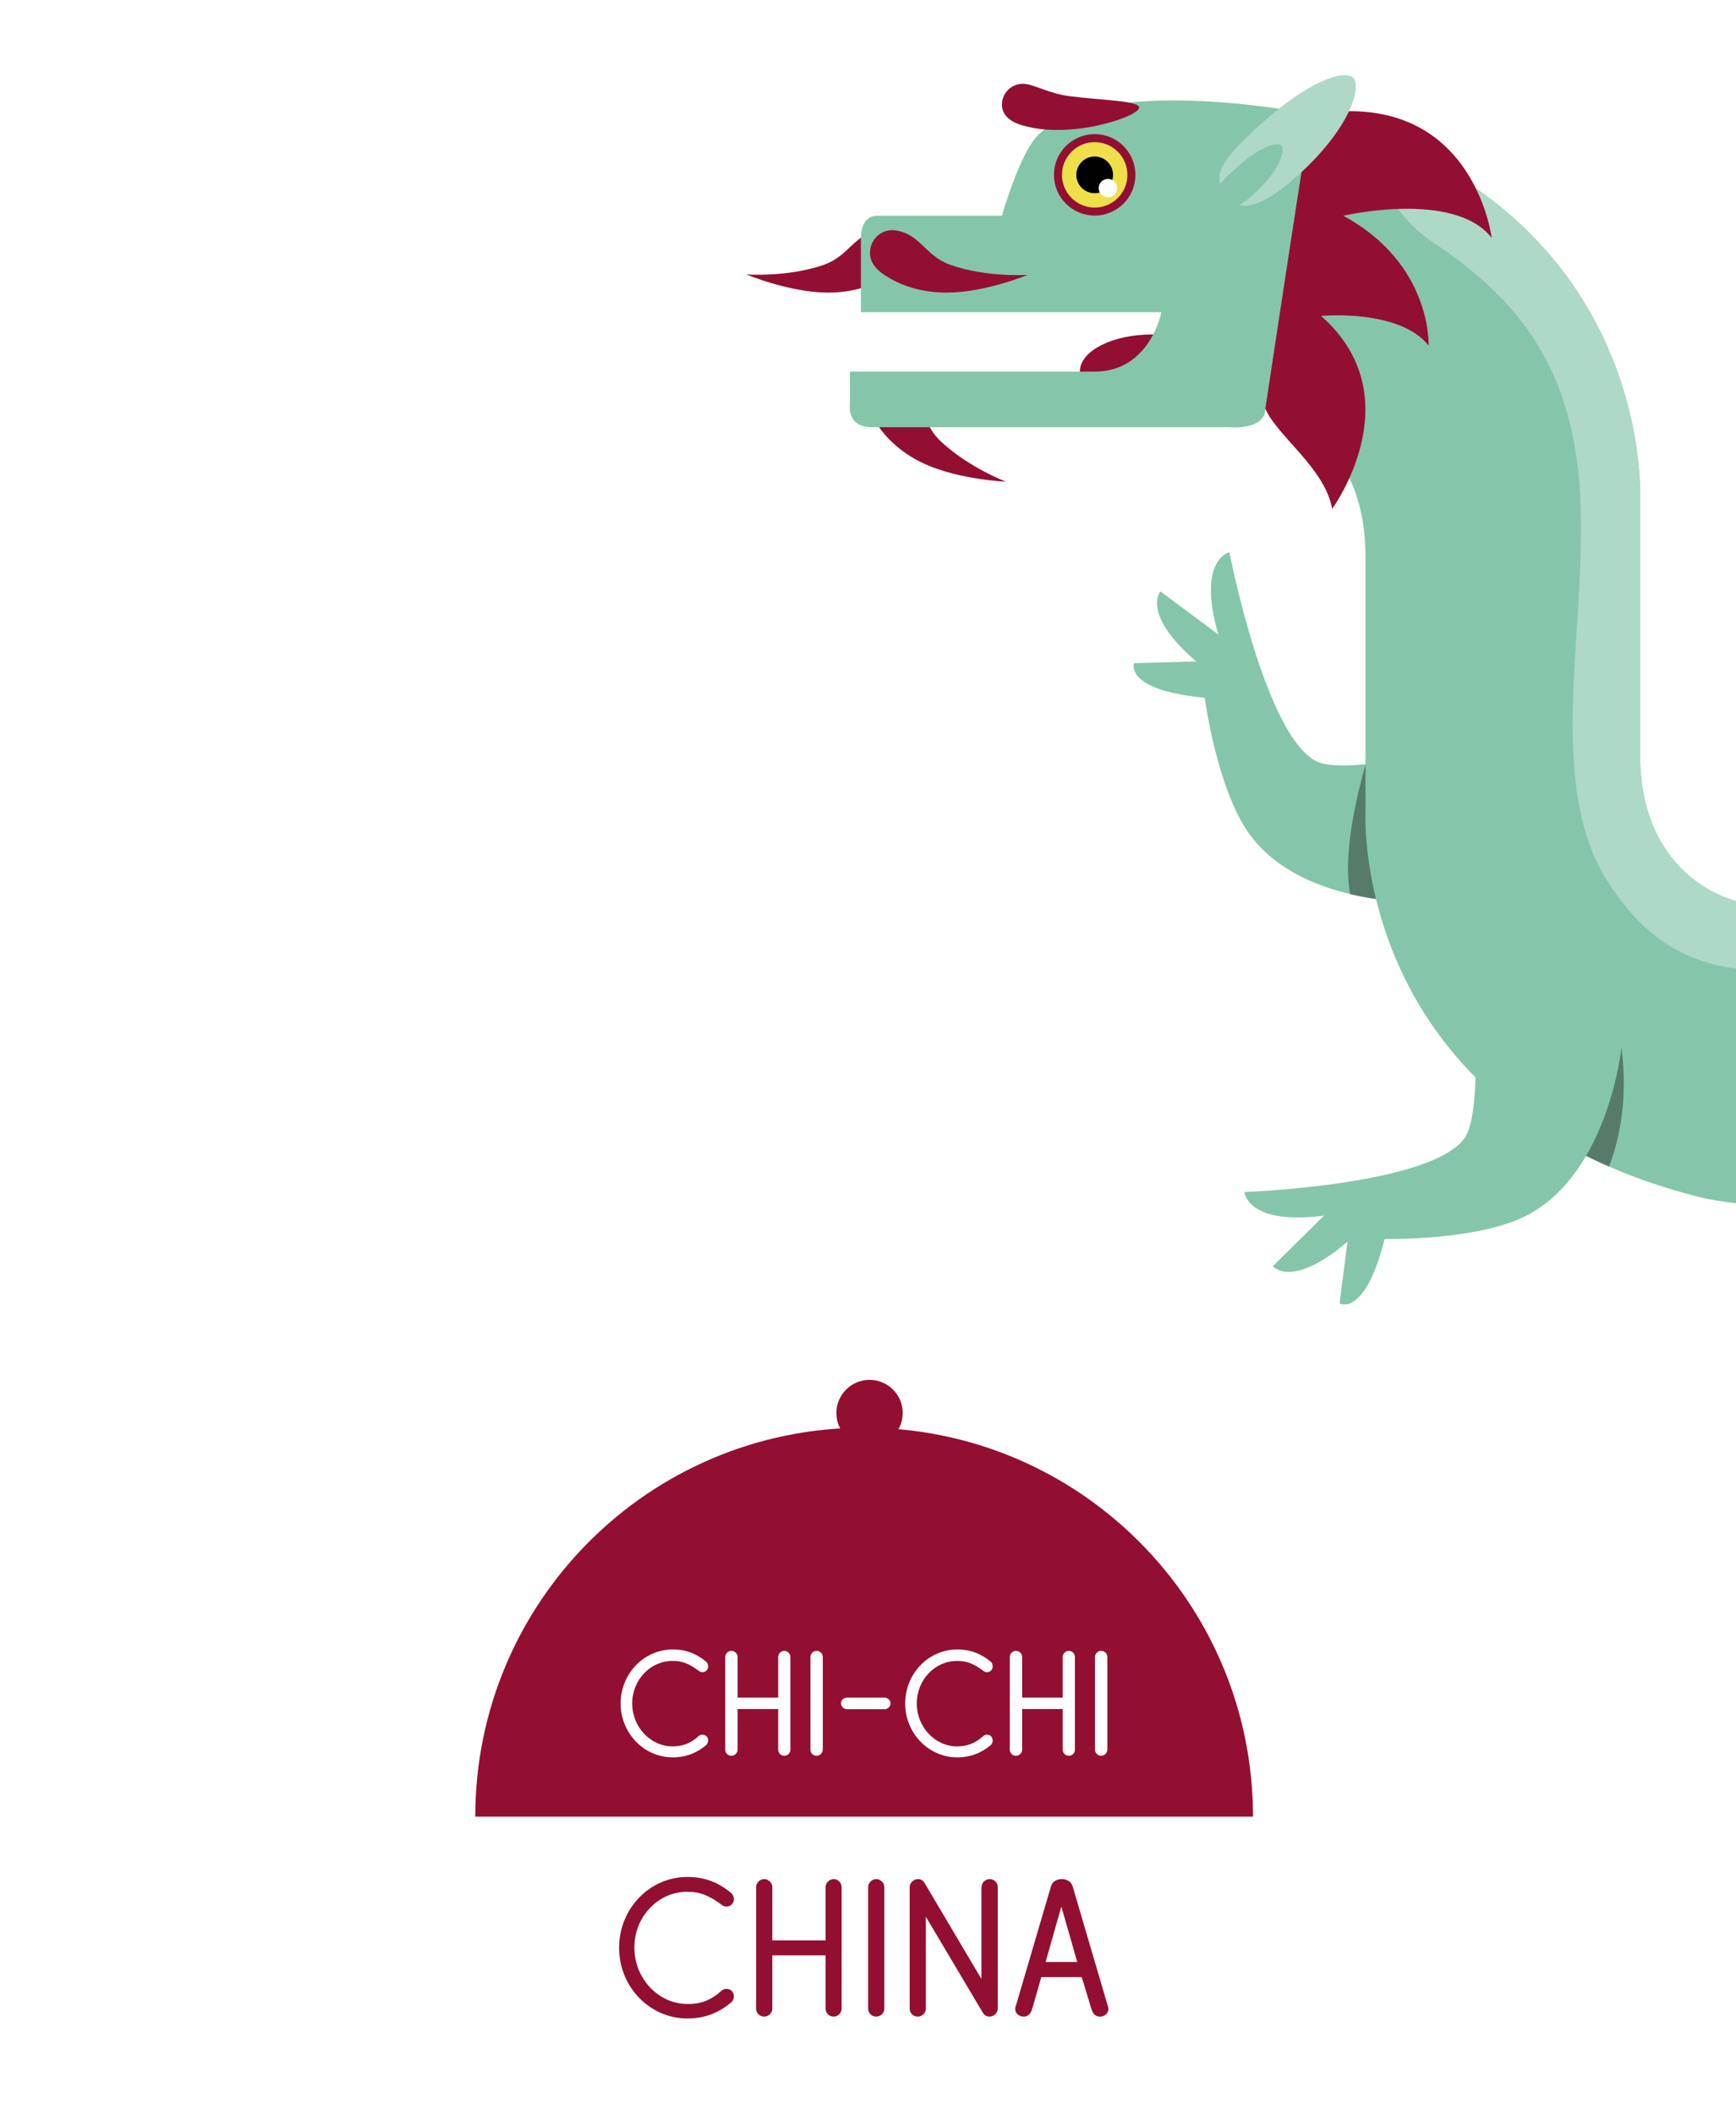 <?xml version="1.0" encoding="utf-8"?>
<!-- Generator: Adobe Illustrator 24.0.0, SVG Export Plug-In . SVG Version: 6.00 Build 0)  -->
<svg version="1.1" id="Layer_1" xmlns="http://www.w3.org/2000/svg" xmlns:xlink="http://www.w3.org/1999/xlink" x="0px" y="0px"
	 viewBox="0 0 1125 1370" style="enable-background:new 0 0 1125 1370;" xml:space="preserve">
<style type="text/css">
	.st0{clip-path:url(#SVGID_2_);}
	.st1{fill:#FFFFFF;}
	.st2{fill:#930F32;}
	.st3{fill:#85C6AB;}
	.st4{fill:#567C69;}
	.st5{fill:#EFDF4B;}
	.st6{fill:#ADD9C6;}
	.st7{enable-background:new    ;}
</style>
<title>logos-31</title>
<g>
	<defs>
		<rect id="SVGID_1_" y="-218.9" width="1125" height="2436"/>
	</defs>
	<clipPath id="SVGID_2_">
		<use xlink:href="#SVGID_1_"  style="overflow:visible;"/>
	</clipPath>
	<g class="st0">
		<rect y="-218.9" class="st1" width="1125" height="2436"/>
		<path class="st2" d="M483.6,177.8c0,0,27.6,11.6,52.4,11.8c17.9,0.2,31-5.5,38-9.6c8.4-5,13-10.5,11.8-18.4
			c-1.3-7.9-8.7-13.3-16.6-12.1c0,0,0,0,0,0c-16.1,2.5-19,16.6-35.9,22.3C509.6,179.8,483.6,177.8,483.6,177.8z"/>
		<ellipse class="st2" cx="746.7" cy="240.7" rx="46.9" ry="24"/>
		<path class="st2" d="M651.9,312.1c0,0-29.9-1.2-52.5-11.4c-16.3-7.4-25.8-18-30.3-24.7c-5.5-8.1-7.4-15-2.9-21.7
			c4.5-6.6,13.5-8.4,20.1-3.9c13.5,9.1,10.2,23.1,23.2,35.4C627.5,302.9,651.9,312.1,651.9,312.1z"/>
		<path class="st3" d="M896.6,493.8c0,0-31.8,5.2-43.3-0.4c-33.6-16.5-56.6-135.6-56.6-135.6s-21.2,4.7-7.2,53.3L752,383.2
			c0,0-12.8,14.5,23.2,45.4l-40.3,1.1c0,0-6.7,17.5,45.8,22.4c0,0,8,60.6,29.8,89.5c35.9,47.6,117.2,43.1,117.2,43.1L896.6,493.8z"
			/>
		<path class="st4" d="M896.6,493.8c0,0,1,1.8-11.7,1.7c-4.8,16.8-15.2,57.9-9.9,83.9c16.5,3.8,33.4,5.7,50.4,5.4l1.7-1.9
			L896.6,493.8z"/>
		<path class="st3" d="M1127.7,584.5c0,0-64.9-12-64.9-96.2V322.5c0,0,9.6-194.7-221.2-250c0,0-127.4-24-168.3,14.4
			c-12.4,11.6-24,52.9-24,52.9h-81.8c0,0-9.6,0-9.6,14.4v48.1h194.7c0,0-7.2,38.5-43.3,38.5H550.8v21.6c0,0-2.4,14.4,14.4,14.4
			h230.8c0,0,24,2.4,24-12c0,0,64.9,12,64.9,96.1v165.9c0,0-9.6,194.7,221.1,250c0,0,127.4,24,168.3-14.4
			C1286.7,750.7,1127.7,570.1,1127.7,584.5z"/>
		<circle class="st2" cx="709.4" cy="113.3" r="26.4"/>
		<circle class="st5" cx="709.4" cy="113.3" r="21.2"/>
		<circle cx="709.4" cy="113.3" r="11.9"/>
		<circle class="st1" cx="718" cy="121.9" r="6"/>
		<path class="st2" d="M738.2,69.7c0,4.4-23.5,12.8-44.5,14.2c-17.4,1.2-26.4-1.4-30.9-2.6c-7.2-2-13.5-6.1-13.5-13.5
			c0-7.5,6.1-13.5,13.5-13.5c0,0,0,0,0,0c7.1,0,16.3,6.3,30.9,8.1C714.7,65,738.2,65.3,738.2,69.7z"/>
		<path class="st2" d="M666,178.1c0,0-27.7,11.5-52.4,11.5c-17.9,0.1-31-5.6-37.9-9.8c-8.4-5-13-10.5-11.7-18.5
			c1.3-7.9,8.7-13.3,16.6-12c0,0,0,0,0,0c16.1,2.6,18.9,16.7,35.8,22.5C639.9,179.9,666,178.1,666,178.1z"/>
		<path class="st4" d="M1042.7,755.9c5.2-13.3,13-40.8,8-77.6l-45.7,58.1C1017.2,743.7,1029.7,750.2,1042.7,755.9z"/>
		<path class="st3" d="M956.2,694.5c0,0,0.3,32.2-7,42.8c-21.4,30.7-142.7,35.1-142.7,35.1s1.4,21.7,51.5,15.3l-33.2,32.8
			c0,0,12.4,14.9,48.4-15.9l-5.1,40c0,0,16.3,9.3,29.2-41.8c0,0,61.1,1.4,93-15.7c52.6-28.2,60.6-109.2,60.6-109.2L956.2,694.5z"/>
		<path class="st6" d="M1175,628.8c-26.2-28.9-47.3-49.6-47.3-44.3c0,0-64.9-12-64.9-96.2V322.5c0,0,8.6-174-185.5-239.7
			c14.3,28.3,24.8,56.5,50.9,73.9c57.7,38.5,93.7,84.1,96.2,173.1c2.3,84.1-21.5,179,16.8,240.4
			C1077.2,627.7,1120.8,631.5,1175,628.8z"/>
		<path class="st2" d="M820,264.8c7.7,17.9,38.5,38.4,43.3,64.9c0,0,52.9-72.1-7.2-125c0,0,50.5-4.8,69.7,19.2
			c0,0,2.4-52.9-55.3-84.1c0,0,72.1-16.8,96.2,14.4c0,0-12-98.5-117.2-79.8C848.7,74.6,820,264.8,820,264.8z"/>
		<path class="st6" d="M843.1,111.8c-11.6,10.7-27.3,22.9-37.7,21.4c-7.9-1.1-15-9.7-15.2-17.7c-0.3-10.2,14-23.2,25.3-33.6
			c31.9-29.5,56-37.3,61.5-31.4S875,82.4,843.1,111.8z"/>
		<path class="st3" d="M813.6,124.8c-5.8,5.3-13.6,11.3-18.7,10.6c-3.9-0.6-7.5-4.8-7.6-8.8c-0.1-5.1,7-11.5,12.6-16.7
			c15.8-14.6,27.8-18.5,30.5-15.6S829.4,110.1,813.6,124.8z"/>
		<path class="st3" d="M225.7,1721.4c0,0-31.8,5.2-43.3-0.4c-33.6-16.4-56.6-135.6-56.6-135.6s-21.2,4.7-7.2,53.3l-37.5-27.8
			c0,0-12.8,14.6,23.2,45.4l-40.3,1.1c0,0-6.7,17.5,45.8,22.4c0,0,8,60.6,29.8,89.5c35.9,47.6,117.2,43.1,117.2,43.1L225.7,1721.4z"
			/>
		<path class="st4" d="M223.6,1771.2c0,0-8.6-28.6-17.8-47.8c-7.1,0.3-14.8,0.2-20.2-1.3c-5.5,44.7,10.7,75,16.6,84.4
			c11.7,2.9,23.6,4.7,35.6,5.4L223.6,1771.2z"/>
		<path class="st3" d="M-16.7,1434.7c7.6-1.3,181.7,0.2,190.6,0.2c124.2,0,116.7,140.8,114.2,180c-1.9,30-1.8,87.2-2,110.7
			c-0.1,7.9,0,24,19.2,25.2s21-17,21.6-25.2c2.2-30.3,4.8-85.3,4.8-121.4s16.8-69.7,60.1-76.9s54.1,27.6,54.1,27.6
			s-38.5-14.4-43.3,43.3s40.9,240.4-103.4,240.4c-124.2,0-116.7-140.8-114.2-180c1.9-30,1.8-44,2-67.4c0.1-7.9-2-32.7-21.2-33.9
			c-9.6-0.6-180.2,5.6-182.7,7.2L-16.7,1434.7z"/>
		<path class="st4" d="M273.2,1836.1c8.6,1.6,17.4,2.4,26.1,2.3c2.4,0,4.8-0.1,7.1-0.2c2.9-8.5,5.8-25.4,1.3-55.1L273.2,1836.1z"/>
		<path class="st3" d="M213.2,1799.5c0,0,0.3,32.2-7.1,42.8c-21.4,30.7-142.7,35.1-142.7,35.1s1.4,21.7,51.5,15.3l-33.2,32.8
			c0,0,12.4,14.9,48.4-15.9l-5.1,40c0,0,16.3,9.3,29.2-41.8c0,0,61.1,1.4,93-15.7c52.6-28.2,60.6-109.2,60.6-109.2L213.2,1799.5z"/>
		<path class="st6" d="M391.9,1527.2c-43.3,7.2-60.1,40.9-60.1,76.9s-2.6,91.1-4.8,121.4c-0.6,8.3-2.4,26.4-21.6,25.2
			s-19.3-17.3-19.2-25.2c0.2-23.4,0.1-80.7,2-110.7c2.4-39.2,10-180-114.2-180c-9,0-183.1-1.6-190.6-0.2v26.5h158.6
			c74.5,0,117.8,12,120.2,117.8s0.8,110.2,4.8,146.6c2.4,21.6,12,40.9,38.5,40.9c33.6,0,34.9-28.7,36-43.3
			c2.4-31.2,2.4-113,7.2-144.2c5.1-33.3,59.6-69.4,95.7-24.5c1,0.3,1.6,0.5,1.6,0.5S435.2,1520,391.9,1527.2z"/>
		<g class="st7">
			<path class="st2" d="M467.6,1289.9c0.9-0.8,2-1.2,3.2-1.2c2.7,0,4.8,2.1,4.8,4.8c0,1.7-0.6,3-1.8,4c-7.9,6.6-16.8,10.4-28.4,10.4
				c-24.4,0-44.2-20.5-44.2-45.8c0-25.4,19.8-45.9,44.2-45.9c11.7,0,20.5,3.8,28.4,10.4c1.2,1.1,1.8,2.4,1.8,4
				c0,2.7-2.1,4.8-4.8,4.8c-1.2,0-2.2-0.4-3.2-1.2c-8.1-5.9-13.7-8.4-22.2-8.4c-18.9,0-34.3,16-34.3,36.2
				c0,19.9,15.5,36.5,34.3,36.5C453.9,1298.7,460.8,1296.1,467.6,1289.9z"/>
			<path class="st2" d="M545.4,1222.8v78.7c0,2.9-2.4,5.2-5.1,5.2c-2.9,0-5.3-2.2-5.3-5.2V1267h-34.5v34.5c0,2.9-2.5,5.2-5.3,5.2
				c-2.8,0-5.2-2.2-5.2-5.2v-78.7c0-2.8,2.4-5.2,5.2-5.2c2.8,0,5.3,2.4,5.3,5.2v34.5h34.5v-34.5c0-2.8,2.4-5.2,5.3-5.2
				C543.1,1217.6,545.4,1220,545.4,1222.8z"/>
			<path class="st2" d="M573.1,1301.5c0,2.9-2.5,5.2-5.3,5.2s-5.2-2.2-5.2-5.2v-78.7c0-2.8,2.4-5.2,5.2-5.2s5.3,2.4,5.3,5.2V1301.5z
				"/>
			<path class="st2" d="M636.1,1222.8c0-3,2.5-5.2,5.3-5.2s5.2,2.2,5.2,5.2v78.7c0,2.7-2.5,5.2-5.4,5.2c-1.8,0-3.2-0.8-4.2-2.4
				L600,1242v59.5c0,2.9-2.5,5.2-5.3,5.2s-5.2-2.2-5.2-5.2v-78.7c0-2.7,2.5-5.2,5.4-5.2c1.8,0,3.2,0.8,4.2,2.4l36.9,62.3V1222.8z"/>
			<path class="st2" d="M701,1281.1h-26.2l-6,21c-1.1,3.1-2.9,4.6-5.4,4.6c-2.9,0-5.5-2-5.5-5c0-0.6,0.1-1.3,0.4-1.9l22.8-77.6
				c0.9-3.2,4-4.6,7-4.6c3,0,6,1.4,7,4.6l22.8,77.6c0.2,0.6,0.4,1.3,0.4,1.9c0,3-2.6,5-5.5,5c-2.6,0-4.4-1.5-5.4-4.6L701,1281.1z
				 M677.6,1271.3h20.5l-10.3-35.9L677.6,1271.3z"/>
		</g>
		<path class="st2" d="M812,1177.1H308c0-139.2,112.8-252,252-252S812,1038,812,1177.1z"/>
		<circle class="st2" cx="563.5" cy="915.6" r="21.5"/>
		<g class="st7">
			<path class="st1" d="M452.8,1124.9c0.7-0.6,1.5-0.9,2.4-0.9c2.1,0,3.7,1.6,3.7,3.7c0,1.3-0.4,2.2-1.3,3.1c-6,5-12.8,7.9-21.7,7.9
				c-18.6,0-33.7-15.7-33.7-34.9c0-19.3,15.1-35,33.7-35c8.9,0,15.7,2.9,21.7,7.9c0.9,0.8,1.3,1.8,1.3,3.1c0,2.1-1.6,3.7-3.7,3.7
				c-0.9,0-1.7-0.3-2.4-0.9c-6.2-4.5-10.4-6.4-16.9-6.4c-14.4,0-26.2,12.2-26.2,27.6c0,15.2,11.8,27.8,26.2,27.8
				C442.3,1131.6,447.6,1129.6,452.8,1124.9z"/>
			<path class="st1" d="M512.2,1073.7v60c0,2.2-1.8,4-3.9,4c-2.2,0-4-1.7-4-4v-26.3H478v26.3c0,2.2-1.9,4-4,4c-2.2,0-4-1.7-4-4v-60
				c0-2.2,1.8-4,4-4c2.2,0,4,1.8,4,4v26.3h26.3v-26.3c0-2.2,1.8-4,4-4C510.4,1069.7,512.2,1071.5,512.2,1073.7z"/>
			<path class="st1" d="M533.2,1133.7c0,2.2-1.9,4-4,4c-2.2,0-4-1.7-4-4v-60c0-2.2,1.8-4,4-4c2.2,0,4,1.8,4,4V1133.7z"/>
			<path class="st1" d="M573.1,1100c2.2,0,4,1.6,4,3.7s-1.8,3.8-4,3.8H549c-2.2,0-4-1.7-4-3.8s1.8-3.7,4-3.7H573.1z"/>
			<path class="st1" d="M637.2,1124.9c0.7-0.6,1.5-0.9,2.4-0.9c2.1,0,3.7,1.6,3.7,3.7c0,1.3-0.4,2.2-1.3,3.1c-6,5-12.8,7.9-21.7,7.9
				c-18.6,0-33.7-15.7-33.7-34.9c0-19.3,15.1-35,33.7-35c8.9,0,15.7,2.9,21.7,7.9c0.9,0.8,1.3,1.8,1.3,3.1c0,2.1-1.6,3.7-3.7,3.7
				c-0.9,0-1.7-0.3-2.4-0.9c-6.2-4.5-10.4-6.4-16.9-6.4c-14.4,0-26.2,12.2-26.2,27.6c0,15.2,11.8,27.8,26.2,27.8
				C626.7,1131.6,632,1129.6,637.2,1124.9z"/>
			<path class="st1" d="M696.6,1073.7v60c0,2.2-1.8,4-3.9,4c-2.2,0-4-1.7-4-4v-26.3h-26.3v26.3c0,2.2-1.9,4-4,4c-2.2,0-4-1.7-4-4
				v-60c0-2.2,1.8-4,4-4c2.2,0,4,1.8,4,4v26.3h26.3v-26.3c0-2.2,1.8-4,4-4C694.8,1069.7,696.6,1071.5,696.6,1073.7z"/>
			<path class="st1" d="M717.6,1133.7c0,2.2-1.9,4-4,4s-4-1.7-4-4v-60c0-2.2,1.8-4,4-4s4,1.8,4,4V1133.7z"/>
		</g>
	</g>
</g>
</svg>
